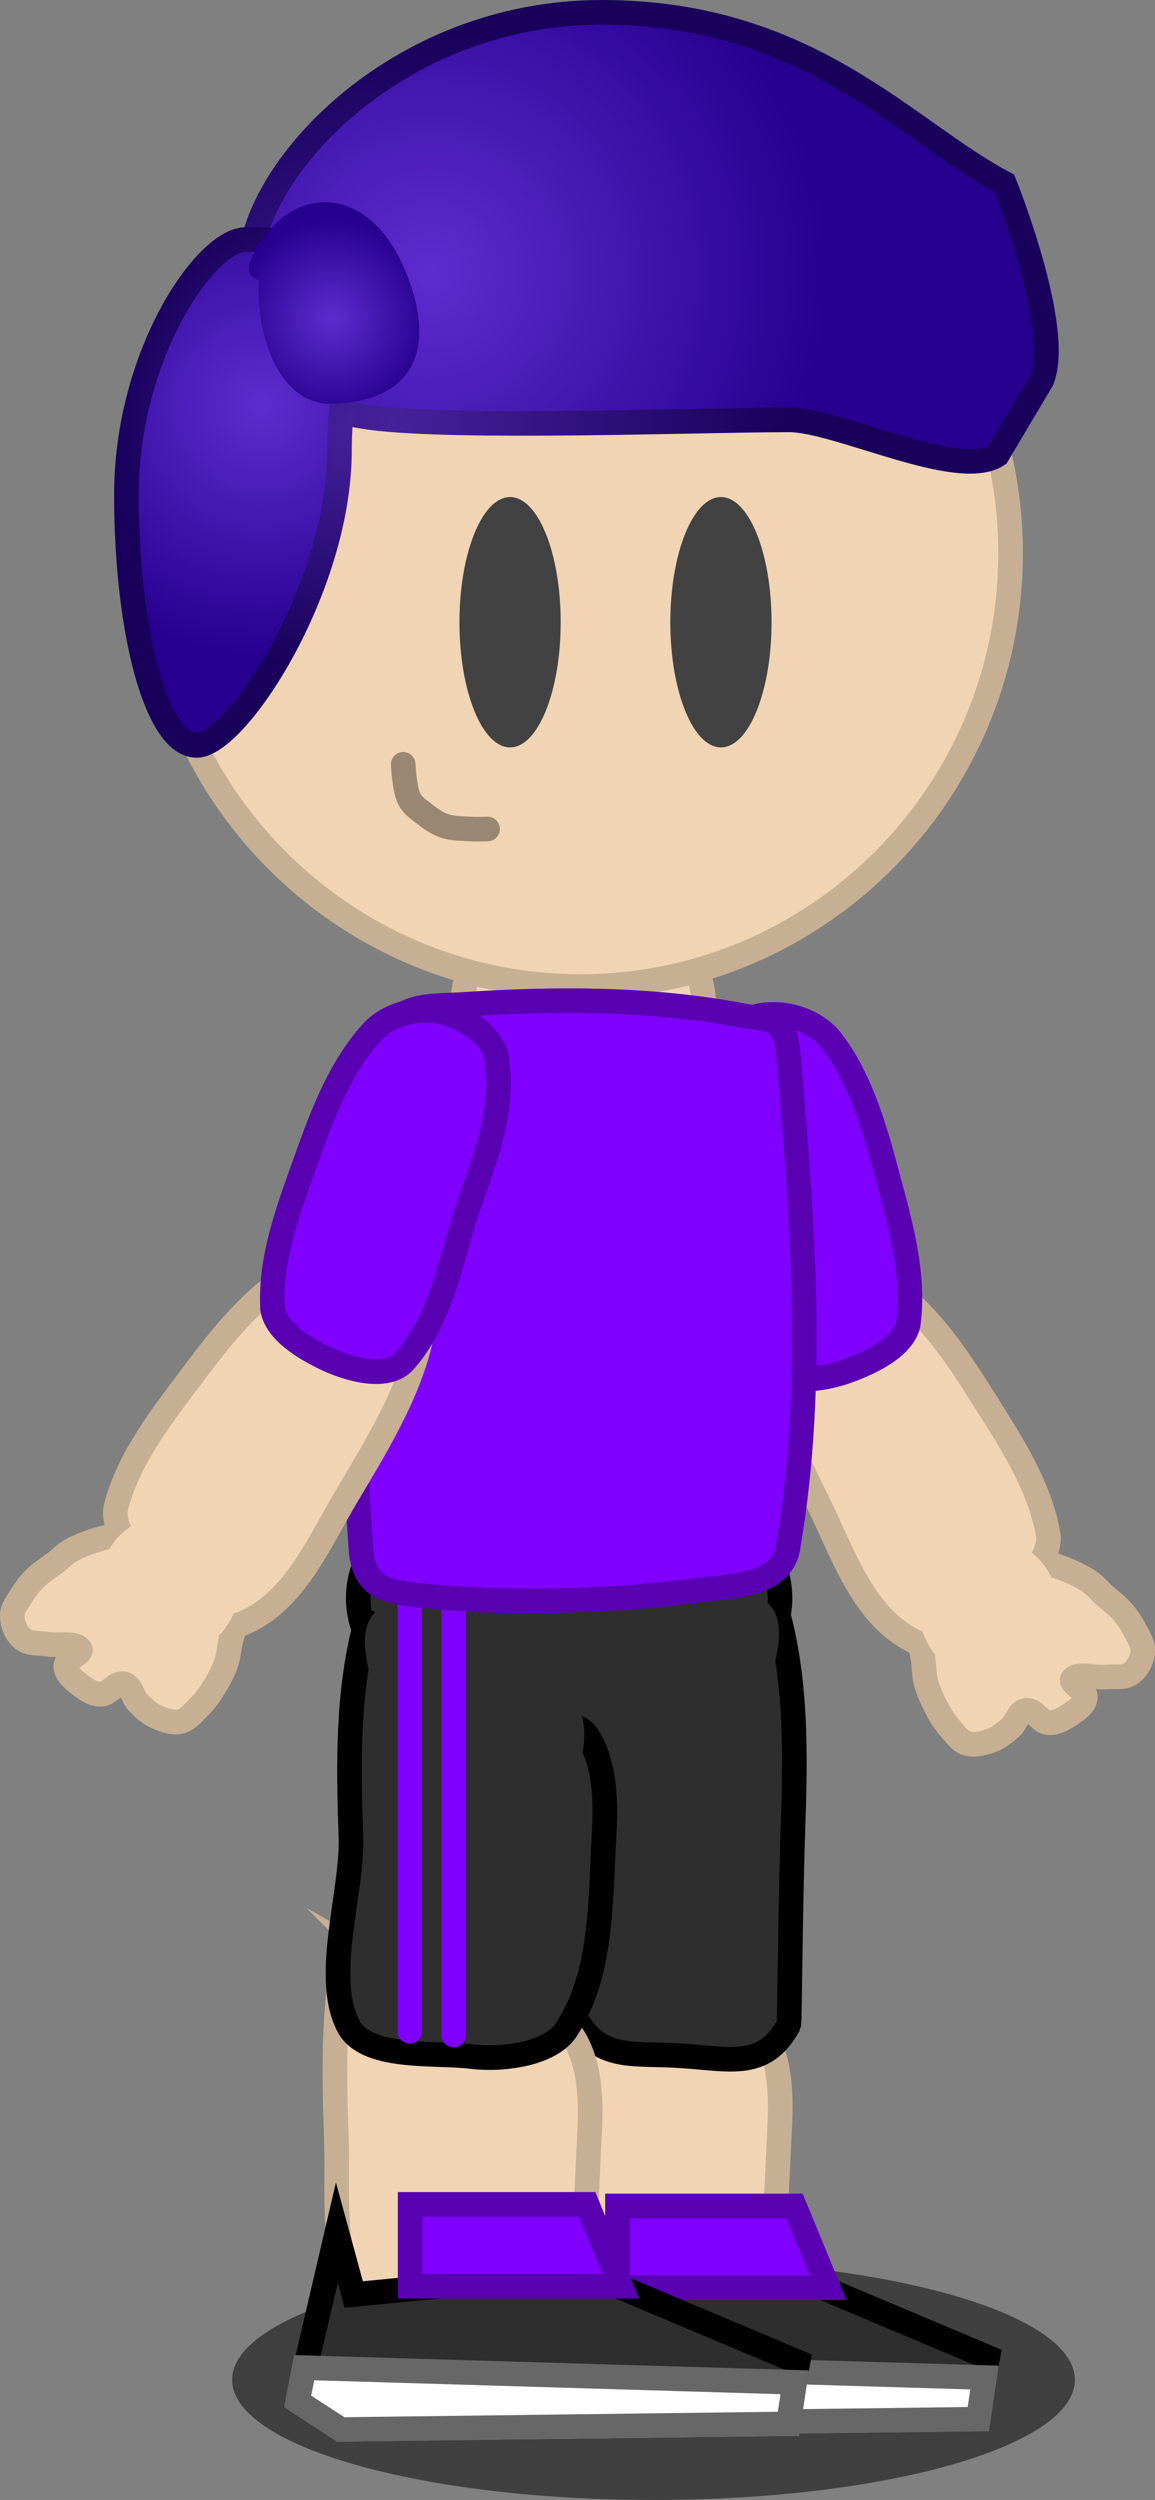 <svg version="1.1" xmlns="http://www.w3.org/2000/svg" xmlns:xlink="http://www.w3.org/1999/xlink" width="65.715" height="142.18" viewBox="0,0,65.715,142.18"><rect x="0" y="0" width="65.715" height="142.18" fill="#808080" stroke="none"/><defs><radialGradient cx="227.25" cy="111.998" r="22.642" gradientUnits="userSpaceOnUse" id="color-1"><stop offset="0" stop-color="#5e2ccf"/><stop offset="1" stop-color="#26008e"/></radialGradient><radialGradient cx="225.142" cy="120.431" r="22.642" gradientUnits="userSpaceOnUse" id="color-2"><stop offset="0" stop-color="#45219b"/><stop offset="1" stop-color="#18005b"/></radialGradient><radialGradient cx="217.646" cy="119.494" r="14.386" gradientUnits="userSpaceOnUse" id="color-3"><stop offset="0" stop-color="#5e2ccf"/><stop offset="1" stop-color="#26008e"/></radialGradient><radialGradient cx="223.034" cy="120.665" r="14.386" gradientUnits="userSpaceOnUse" id="color-4"><stop offset="0" stop-color="#45219b"/><stop offset="1" stop-color="#18005b"/></radialGradient><radialGradient cx="221.628" cy="114.575" r="5.735" gradientUnits="userSpaceOnUse" id="color-5"><stop offset="0" stop-color="#5e2ccf"/><stop offset="1" stop-color="#26008e"/></radialGradient></defs><g transform="translate(-202.754,-96.45)"><g data-paper-data="{&quot;isPaintingLayer&quot;:true}" fill-rule="nonzero" stroke-linejoin="miter" stroke-miterlimit="10" stroke-dasharray="" stroke-dashoffset="0" style="mix-blend-mode: normal"><path d="M263.911,231.796c0,3.774 -10.734,6.833 -23.975,6.833c-13.241,0 -23.975,-3.059 -23.975,-6.833c0,-3.774 10.734,-6.833 23.975,-6.833c13.241,0 23.975,3.059 23.975,6.833z" fill-opacity="0.5" fill="#000000" stroke="#000000" stroke-width="0" stroke-linecap="butt"/><g data-paper-data="{&quot;index&quot;:null}" stroke-linecap="round"><g fill="#f1d4b3"><path d="M254.802,188.345c0.006,-0.213 0.354,-0.239 0.53,-0.358c0.353,-0.239 0.707,-0.478 1.06,-0.717c0.353,-0.239 0.68,-0.524 1.06,-0.717c0.392,-0.199 0.831,-0.291 1.24,-0.452c0.505,-0.2 0.982,-0.484 1.505,-0.631c0.459,-0.128 0.942,-0.199 1.419,-0.187c0.452,0.012 0.906,0.11 1.333,0.258c0.588,0.203 1.164,0.459 1.691,0.788c0.373,0.232 0.655,0.588 0.982,0.881c0.327,0.293 0.693,0.551 0.982,0.881c0.281,0.321 0.524,0.68 0.717,1.06c0.199,0.392 0.496,0.803 0.452,1.24c-0.048,0.474 -0.307,0.98 -0.702,1.247c-0.395,0.267 -0.944,0.145 -1.419,0.187c-0.619,0.055 -1.523,-0.243 -1.863,0.101c-0.233,0.236 0.751,0.636 0.717,1.06c-0.035,0.438 -0.517,0.736 -0.881,0.982c-0.364,0.246 -0.803,0.496 -1.24,0.452c-0.474,-0.048 -0.774,-0.764 -1.247,-0.702c-0.436,0.057 -0.551,0.693 -0.881,0.982c-0.321,0.281 -0.66,0.571 -1.06,0.717c-0.448,0.163 -0.961,0.319 -1.419,0.187c-0.422,-0.122 -0.693,-0.551 -0.982,-0.881c-0.281,-0.321 -0.519,-0.683 -0.717,-1.06c-0.253,-0.481 -0.484,-0.982 -0.631,-1.505c-0.128,-0.459 -0.107,-0.949 -0.187,-1.419c-0.135,-0.8 -0.48,-1.582 -0.28,-2.128z" data-paper-data="{&quot;origPos&quot;:null}" stroke="#c7af93" stroke-width="1.4"/><path d="M245.74,170.936c-0.124,-1.125 2.032,-1.034 3.307,-1.35c1.376,-0.331 3.005,-0.772 4.27,0.009c2.208,1.492 3.854,3.939 5.312,6.263c1.481,2.358 3.297,5.013 3.78,7.976c0.056,1.276 -1.251,2.547 -2.336,3.385c-1.578,1.219 -3.747,3.461 -5.514,2.467c-2.745,-1.48 -3.852,-4.909 -5.218,-7.681c-1.633,-3.356 -3.604,-7.109 -3.601,-11.069z" data-paper-data="{&quot;origPos&quot;:null}" stroke="#c7af93" stroke-width="1.4"/><path d="M254.9,185.576c0.065,-0.778 1.156,-0.668 1.902,-0.9c0.969,-0.296 1.983,-0.822 2.972,-0.651c0.99,0.171 1.898,0.715 2.491,1.592c0.593,0.877 0.759,1.924 0.549,2.905c-0.21,0.981 -0.798,1.897 -1.712,2.515c-0.914,0.618 -1.983,0.822 -2.972,0.651c-0.99,-0.171 -2.006,-0.734 -2.491,-1.592c-0.757,-1.345 -1.152,-3.074 -0.739,-4.521z" data-paper-data="{&quot;origPos&quot;:null}" stroke="none" stroke-width="0"/></g><path d="M242.804,156.868c0.117,-1.335 1.663,-2.312 3.078,-2.632c1.378,-0.307 3.099,0.153 4.075,1.274c1.667,2.079 2.514,4.905 3.218,7.556c0.716,2.691 1.664,5.765 1.247,8.738c-0.325,1.235 -1.924,2.033 -3.234,2.541c-1.364,0.525 -3.469,0.917 -4.394,-0.098c-1.939,-2.451 -2.226,-5.9 -2.9,-8.732c-0.673,-2.82 -1.717,-5.76 -1.09,-8.647z" data-paper-data="{&quot;origPos&quot;:null}" fill="#8000ff" stroke="#5900b3" stroke-width="1.4"/></g><path d="M235.936,147.02c1.898,0 3.617,0.771 4.863,2.016c1.245,1.245 2.016,2.965 2.016,4.863c0,1.898 -0.771,3.617 -2.016,4.863c-1.245,1.245 -2.965,2.016 -4.863,2.016c-1.898,0 -3.617,-0.771 -4.863,-2.016c-1.245,-1.245 -2.016,-2.965 -2.016,-4.863c0,-1.898 0.771,-3.617 2.016,-4.863c1.245,-1.245 2.965,-2.016 4.863,-2.016z" data-paper-data="{&quot;origPos&quot;:null}" fill="#f1d4b3" stroke="#c7af93" stroke-width="1.4" stroke-linecap="butt"/><path d="M235.776,103.282c6.753,0 12.872,2.761 17.303,7.221c4.431,4.46 7.173,10.619 7.173,17.416c0,6.797 -2.743,12.956 -7.173,17.416c-4.431,4.46 -10.55,7.221 -17.303,7.221c-6.753,0 -12.872,-2.761 -17.303,-7.221c-4.431,-4.46 -7.173,-10.619 -7.173,-17.416c0,-6.797 2.743,-12.956 7.173,-17.416c4.431,-4.46 10.55,-7.221 17.303,-7.221z" data-paper-data="{&quot;index&quot;:null}" fill="#f1d4b3" stroke="#c7af93" stroke-width="1.4" stroke-linecap="butt"/><path d="M230.495,143.597c0,0 -0.641,0.021 -0.96,0c-0.481,-0.032 -0.979,-0.016 -1.44,-0.16c-0.41,-0.128 -0.779,-0.378 -1.12,-0.64c-0.358,-0.276 -0.776,-0.546 -0.96,-0.96c-0.263,-0.592 -0.32,-1.92 -0.32,-1.92" data-paper-data="{&quot;index&quot;:null}" fill="none" stroke="#9a8772" stroke-width="1.4" stroke-linecap="round"/><path d="M231.775,124.719c0.795,0 1.515,0.798 2.036,2.087c0.522,1.288 0.844,3.068 0.844,5.032c0,1.964 -0.323,3.744 -0.844,5.032c-0.521,1.289 -1.241,2.087 -2.036,2.087c-0.795,0 -1.515,-0.798 -2.036,-2.087c-0.522,-1.288 -0.844,-3.068 -0.844,-5.032c0,-1.964 0.323,-3.744 0.844,-5.032c0.521,-1.289 1.241,-2.087 2.036,-2.087z" data-paper-data="{&quot;index&quot;:null}" fill="#424242" stroke="none" stroke-width="1.4" stroke-linecap="butt"/><path d="M243.773,124.719c0.795,0 1.515,0.798 2.036,2.087c0.522,1.288 0.844,3.068 0.844,5.032c0,1.964 -0.323,3.744 -0.844,5.032c-0.521,1.289 -1.241,2.087 -2.036,2.087c-0.795,0 -1.515,-0.798 -2.036,-2.087c-0.522,-1.288 -0.844,-3.068 -0.844,-5.032c0,-1.964 0.323,-3.744 0.844,-5.032c0.521,-1.289 1.241,-2.087 2.036,-2.087z" data-paper-data="{&quot;index&quot;:null}" fill="#424242" stroke="none" stroke-width="1.4" stroke-linecap="butt"/><g data-paper-data="{&quot;origPos&quot;:null}" stroke-width="1.4" stroke-linecap="butt"><path d="M259.499,122.326c-2.264,1.465 -9.058,-1.998 -11.855,-1.998c-4.929,0 -18.915,0.533 -23.844,-0.133c-5.461,-0.799 -6.793,-3.064 -6.793,-8.658c0,-5.195 8.125,-14.386 19.981,-14.386c11.855,0 17.317,6.793 22.911,9.724c0,0 3.33,8.259 2.131,11.189z" fill="url(#color-1)" stroke="url(#color-2)"/><path d="M216.74,110.071c9.724,0 5.328,4.129 5.328,11.988c0,7.859 -5.861,16.784 -8.125,16.784c-2.264,0 -3.996,-6.394 -3.996,-14.253c0,-7.992 4.529,-14.519 6.793,-14.519z" fill="url(#color-3)" stroke="url(#color-4)"/></g><path d="M217.487,112.398c-0.028,-0.008 -0.057,-0.018 -0.087,-0.03c-0.019,-0.007 -0.037,-0.015 -0.055,-0.023c-0.39,-0.179 -0.446,-0.489 -0.428,-0.711c0.004,-0.099 0.028,-0.192 0.066,-0.277l0.493,-1.151l0.093,0.04c2.051,-3.198 5.761,-3.156 7.85,0.753c2.076,4.151 1.81,8.273 -3.837,8.419c-3.132,0 -4.275,-4.255 -4.097,-7.019z" data-paper-data="{&quot;origPos&quot;:null}" fill="url(#color-5)" stroke="none" stroke-width="0.5" stroke-linecap="butt"/><path d="M229.333,180.756l-4.333,2.465" data-paper-data="{&quot;origPos&quot;:null}" fill="none" stroke="#000000" stroke-width="1.4" stroke-linecap="round"/><path d="M235.136,179.656c3.31,0 6.31,0.861 8.482,2.251c2.172,1.39 3.516,3.31 3.516,5.428c0,2.119 -1.344,4.039 -3.516,5.428c-2.173,1.39 -5.172,2.251 -8.482,2.251c-3.31,0 -6.31,-0.861 -8.482,-2.251c-2.172,-1.39 -3.516,-3.31 -3.516,-5.428c0,-2.119 1.344,-4.039 3.516,-5.428c2.173,-1.39 5.172,-2.251 8.482,-2.251z" data-paper-data="{&quot;origPos&quot;:null,&quot;index&quot;:null}" fill="#2e2e2e" stroke="#000000" stroke-width="1.4" stroke-linecap="butt"/><g><g><path d="M235.104,207.78c2.56,1.441 5.195,2.469 7.839,3.52c1.048,0.34 2.444,-0.393 3.2,0.64c1.058,1.618 1.07,3.817 0.96,5.759c-0.209,3.665 -0.087,7.76 -2.08,10.879c-0.859,1.508 -3.406,1.018 -5.119,0.8c-2.002,-0.254 -4.759,-0.325 -5.919,-2.08c-1.617,-2.751 -1.168,-6.391 -1.28,-9.599c-0.14,-4.001 -0.211,-8.106 0.8,-11.998c0.166,-0.971 0.834,1.648 1.6,2.08z" data-paper-data="{&quot;origPos&quot;:null}" fill="#f1d4b3" stroke="#c7af93" stroke-width="1.4" stroke-linecap="round"/><path d="M240.415,202.661c1.677,0 3.197,0.717 4.298,1.876c1.1,1.158 1.782,2.758 1.782,4.524c0,1.766 -0.682,3.365 -1.782,4.524c-1.101,1.158 -2.62,1.876 -4.298,1.876c-1.677,0 -3.197,-0.717 -4.298,-1.876c-1.1,-1.158 -1.782,-2.758 -1.782,-4.524c0,-1.766 0.682,-3.365 1.782,-4.524c1.101,-1.158 2.62,-1.876 4.298,-1.876z" data-paper-data="{&quot;origPos&quot;:null}" fill="#f1d4b3" stroke="none" stroke-width="0" stroke-linecap="butt"/><g stroke-width="1.4"><path d="M246.799,225.396l12.158,5.119l-0.64,3.52l-25.277,0.32l-2.56,-1.6l2.24,-9.599l0.96,3.52z" fill="#2e2e2e" stroke="#000000" stroke-linecap="round"/><path d="M237.886,226.56v-4.654h10.067l1.918,4.654z" data-paper-data="{&quot;origPos&quot;:null,&quot;index&quot;:null}" fill="#8000ff" stroke="#5900b3" stroke-linecap="butt"/><path d="M258.416,234.035l-25.471,0.32l-2.464,-1.6l0.381,-1.92l27.907,0.832z" fill="#ffffff" stroke="#676767" stroke-linecap="round"/></g></g><g fill="#2e2e2e" stroke="#000000" stroke-linecap="round"><path d="M247.07,188.423c1.01,3.893 0.94,7.998 0.8,11.998c-0.154,4.422 -0.187,11.101 -0.237,11.19c-1.402,2.526 -3.242,1.951 -6.125,1.757c-2.723,-0.183 -4.606,0.302 -5.957,-2.069c-1.993,-3.119 -1.871,-7.213 -2.08,-10.879c-0.11,-1.942 -0.099,-4.141 0.96,-5.759c0.755,-1.033 2.151,-0.299 3.2,-0.64c2.644,-1.051 5.279,-2.078 7.839,-3.52c0.766,-0.432 1.433,-3.05 1.6,-2.08z" data-paper-data="{&quot;origPos&quot;:null}" stroke-width="1.4"/><path d="M246.431,187.623c1.554,1.359 -0.131,4.868 -0.64,7.039c-0.298,1.289 -0.627,2.692 -1.641,3.619c-1.014,0.927 -2.414,1.501 -3.959,1.501c-1.545,0 -2.945,-0.573 -3.959,-1.501c-1.014,-0.927 -1.641,-2.206 -1.641,-3.619c0,-1.412 0.627,-2.692 1.641,-3.619c1.014,-0.927 2.604,-1.112 3.959,-1.501c2.103,-0.615 4.994,-3.12 6.239,-1.92z" data-paper-data="{&quot;origPos&quot;:null}" stroke-width="0"/></g></g><g><path d="M224.903,212.833l4.667,0.333" data-paper-data="{&quot;origPos&quot;:null}" fill="none" stroke="#000000" stroke-width="1.4" stroke-linecap="round"/><g><g><g fill="none" stroke="none" stroke-width="1" stroke-linecap="butt" font-family="sans-serif" font-weight="normal" font-size="12" text-anchor="start"/><g fill="#f1d4b3"><path d="M224.288,208.068c2.56,1.441 5.195,2.469 7.839,3.52c1.048,0.34 2.444,-0.393 3.2,0.64c1.058,1.618 1.07,3.817 0.96,5.759c-0.209,3.665 -0.087,7.76 -2.08,10.879c-0.859,1.508 -3.406,1.018 -5.119,0.8c-2.002,-0.254 -4.759,-0.325 -5.919,-2.08c-1.617,-2.751 -1.168,-6.391 -1.28,-9.599c-0.14,-4.001 -0.211,-8.106 0.8,-11.998c0.166,-0.971 0.834,1.648 1.6,2.08z" data-paper-data="{&quot;origPos&quot;:null}" stroke="#c7af93" stroke-width="1.4" stroke-linecap="round"/><path d="M229.599,202.949c1.677,0 3.197,0.717 4.298,1.876c1.1,1.158 1.782,2.758 1.782,4.524c0,1.766 -0.682,3.365 -1.782,4.524c-1.101,1.158 -2.62,1.876 -4.298,1.876c-1.677,0 -3.197,-0.717 -4.298,-1.876c-1.1,-1.158 -1.782,-2.758 -1.782,-4.524c0,-1.766 0.682,-3.365 1.782,-4.524c1.101,-1.158 2.62,-1.876 4.298,-1.876z" data-paper-data="{&quot;origPos&quot;:null}" stroke="none" stroke-width="0" stroke-linecap="butt"/></g><g fill="none" stroke="none" stroke-width="1" stroke-linecap="butt" font-family="sans-serif" font-weight="normal" font-size="12" text-anchor="start"/></g><g stroke-width="1.4"><path d="M235.999,225.666l12.158,5.119l-0.64,3.52l-25.277,0.32l-2.56,-1.6l2.24,-9.599l0.96,3.52z" data-paper-data="{&quot;origPos&quot;:null}" fill="#2e2e2e" stroke="#000000" stroke-linecap="round"/><path d="M226.09,226.471v-4.654h10.067l1.918,4.654z" data-paper-data="{&quot;origPos&quot;:null,&quot;index&quot;:null}" fill="#8000ff" stroke="#5900b3" stroke-linecap="butt"/><path d="M247.616,234.305l-25.471,0.32l-2.464,-1.6l0.381,-1.92l27.907,0.832z" fill="#ffffff" stroke="#676767" stroke-linecap="round"/></g></g><g stroke-linecap="round"><path d="M225.12,190.981c2.56,1.441 5.195,2.469 7.839,3.52c1.048,0.34 2.444,-0.393 3.2,0.64c1.058,1.618 1.07,3.817 0.96,5.759c-0.209,3.665 -0.087,7.76 -2.08,10.879c-0.859,1.508 -3.74,1.851 -5.453,1.633c-2.002,-0.254 -5.759,0.175 -6.919,-1.58c-1.617,-2.751 0.165,-7.724 0.053,-10.932c-0.14,-4.001 -0.211,-8.106 0.8,-11.998c0.166,-0.971 0.834,1.648 1.6,2.08z" data-paper-data="{&quot;origPos&quot;:null}" fill="#2e2e2e" stroke="#000000" stroke-width="1.4"/><path d="M230.399,190.021c1.354,0.388 2.945,0.573 3.959,1.501c1.014,0.927 1.641,2.206 1.641,3.619c0,1.412 -0.627,2.692 -1.641,3.619c-1.014,0.927 -2.414,1.501 -3.959,1.501c-1.545,0 -2.945,-0.573 -3.959,-1.501c-1.014,-0.927 -1.343,-2.329 -1.641,-3.619c-0.509,-2.171 -2.194,-5.68 -0.64,-7.039c1.245,-1.2 4.136,1.305 6.239,1.92z" data-paper-data="{&quot;origPos&quot;:null}" fill="#2e2e2e" stroke="#000000" stroke-width="0"/><path d="M226.069,211.971v-29.361" fill="none" stroke="#8000ff" stroke-width="1.4"/><path d="M228.569,181.733v30.457" fill="none" stroke="#8000ff" stroke-width="1.4"/></g></g><path d="M224.577,155.819c0.45,-2.402 2.818,-2.125 4.479,-2.24c5.406,-0.359 10.769,-0.358 15.998,0.64c1.346,0.262 2.361,-0.079 2.56,2.24c0.794,9.277 1.547,18.693 0,27.836c-0.262,2.311 -3.001,2.325 -4.799,2.56c-5.384,0.699 -10.856,0.866 -16.318,0.32c-1.275,-0.227 -3.02,-0.166 -3.2,-2.56c-0.714,-9.568 -0.52,-19.189 1.28,-28.796z" data-paper-data="{&quot;origPos&quot;:null}" fill="#8000ff" stroke="#5900b3" stroke-width="1.4" stroke-linecap="round"/><g data-paper-data="{&quot;index&quot;:null}" stroke-linecap="round"><g fill="#f1d4b3"><path d="M216.346,187.618c0.155,0.561 -0.252,1.312 -0.451,2.098c-0.117,0.462 -0.136,0.952 -0.301,1.399c-0.188,0.509 -0.46,0.989 -0.75,1.449c-0.228,0.36 -0.494,0.702 -0.8,0.999c-0.315,0.306 -0.62,0.711 -1.05,0.799c-0.467,0.095 -0.966,-0.102 -1.399,-0.301c-0.387,-0.178 -0.702,-0.494 -0.999,-0.8c-0.306,-0.315 -0.369,-0.958 -0.799,-1.05c-0.466,-0.1 -0.823,0.589 -1.3,0.599c-0.439,0.008 -0.856,-0.276 -1.199,-0.55c-0.343,-0.274 -0.799,-0.611 -0.799,-1.05c0,-0.426 1.014,-0.744 0.8,-0.999c-0.311,-0.37 -1.236,-0.147 -1.849,-0.251c-0.47,-0.08 -1.027,-0.003 -1.399,-0.301c-0.372,-0.298 -0.589,-0.823 -0.599,-1.3c-0.008,-0.439 0.32,-0.825 0.55,-1.199c0.223,-0.363 0.494,-0.702 0.8,-0.999c0.315,-0.306 0.7,-0.533 1.05,-0.799c0.35,-0.266 0.66,-0.597 1.05,-0.799c0.552,-0.285 1.147,-0.494 1.749,-0.648c0.438,-0.113 0.898,-0.174 1.349,-0.149c0.476,0.026 0.952,0.136 1.399,0.301c0.509,0.188 0.961,0.511 1.449,0.75c0.394,0.194 0.825,0.32 1.199,0.55c0.363,0.223 0.666,0.534 0.999,0.8c0.333,0.266 0.666,0.534 0.999,0.8c0.166,0.133 0.511,0.187 0.499,0.4z" data-paper-data="{&quot;origPos&quot;:null}" stroke="#c7af93" stroke-width="1.4"/><g><g stroke="#c7af93" stroke-width="1.4"><path d="M223.801,169.135c1.244,0.418 3.401,0.502 3.186,1.614c-0.317,3.947 -2.585,7.529 -4.484,10.742c-1.586,2.653 -2.966,5.981 -5.822,7.234c-1.842,0.848 -3.822,-1.562 -5.297,-2.905c-1.014,-0.924 -2.214,-2.296 -2.055,-3.563c0.72,-2.915 2.745,-5.414 4.413,-7.644c1.641,-2.198 3.48,-4.505 5.802,-5.813c1.324,-0.677 2.912,-0.105 4.257,0.336z" data-paper-data="{&quot;origPos&quot;:null}"/></g><path d="M214.85,183.549c0.725,0.291 1.822,0.27 1.823,1.051c0.295,1.476 -0.239,3.168 -1.102,4.447c-0.553,0.817 -1.612,1.296 -2.612,1.386c-0.999,0.09 -2.049,-0.2 -2.91,-0.89c-0.861,-0.69 -1.373,-1.651 -1.503,-2.646c-0.13,-0.996 0.12,-2.025 0.782,-2.852c0.662,-0.827 1.612,-1.296 2.612,-1.386c0.999,-0.09 1.968,0.516 2.91,0.89z" data-paper-data="{&quot;origPos&quot;:null}" stroke="none" stroke-width="0"/></g></g><path d="M228.197,154.092c1.384,0.434 2.846,1.533 2.855,2.872c0.391,2.928 -0.887,5.774 -1.786,8.53c-0.901,2.768 -1.466,6.182 -3.597,8.469c-1.004,0.937 -3.071,0.376 -4.387,-0.258c-1.265,-0.612 -2.794,-1.537 -3.018,-2.794c-0.175,-2.997 1.018,-5.984 1.949,-8.608c0.916,-2.586 1.989,-5.334 3.819,-7.271c1.064,-1.039 2.816,-1.357 4.165,-0.94z" data-paper-data="{&quot;origPos&quot;:null}" fill="#8000ff" stroke="#5900b3" stroke-width="1.4"/></g></g></g></svg>